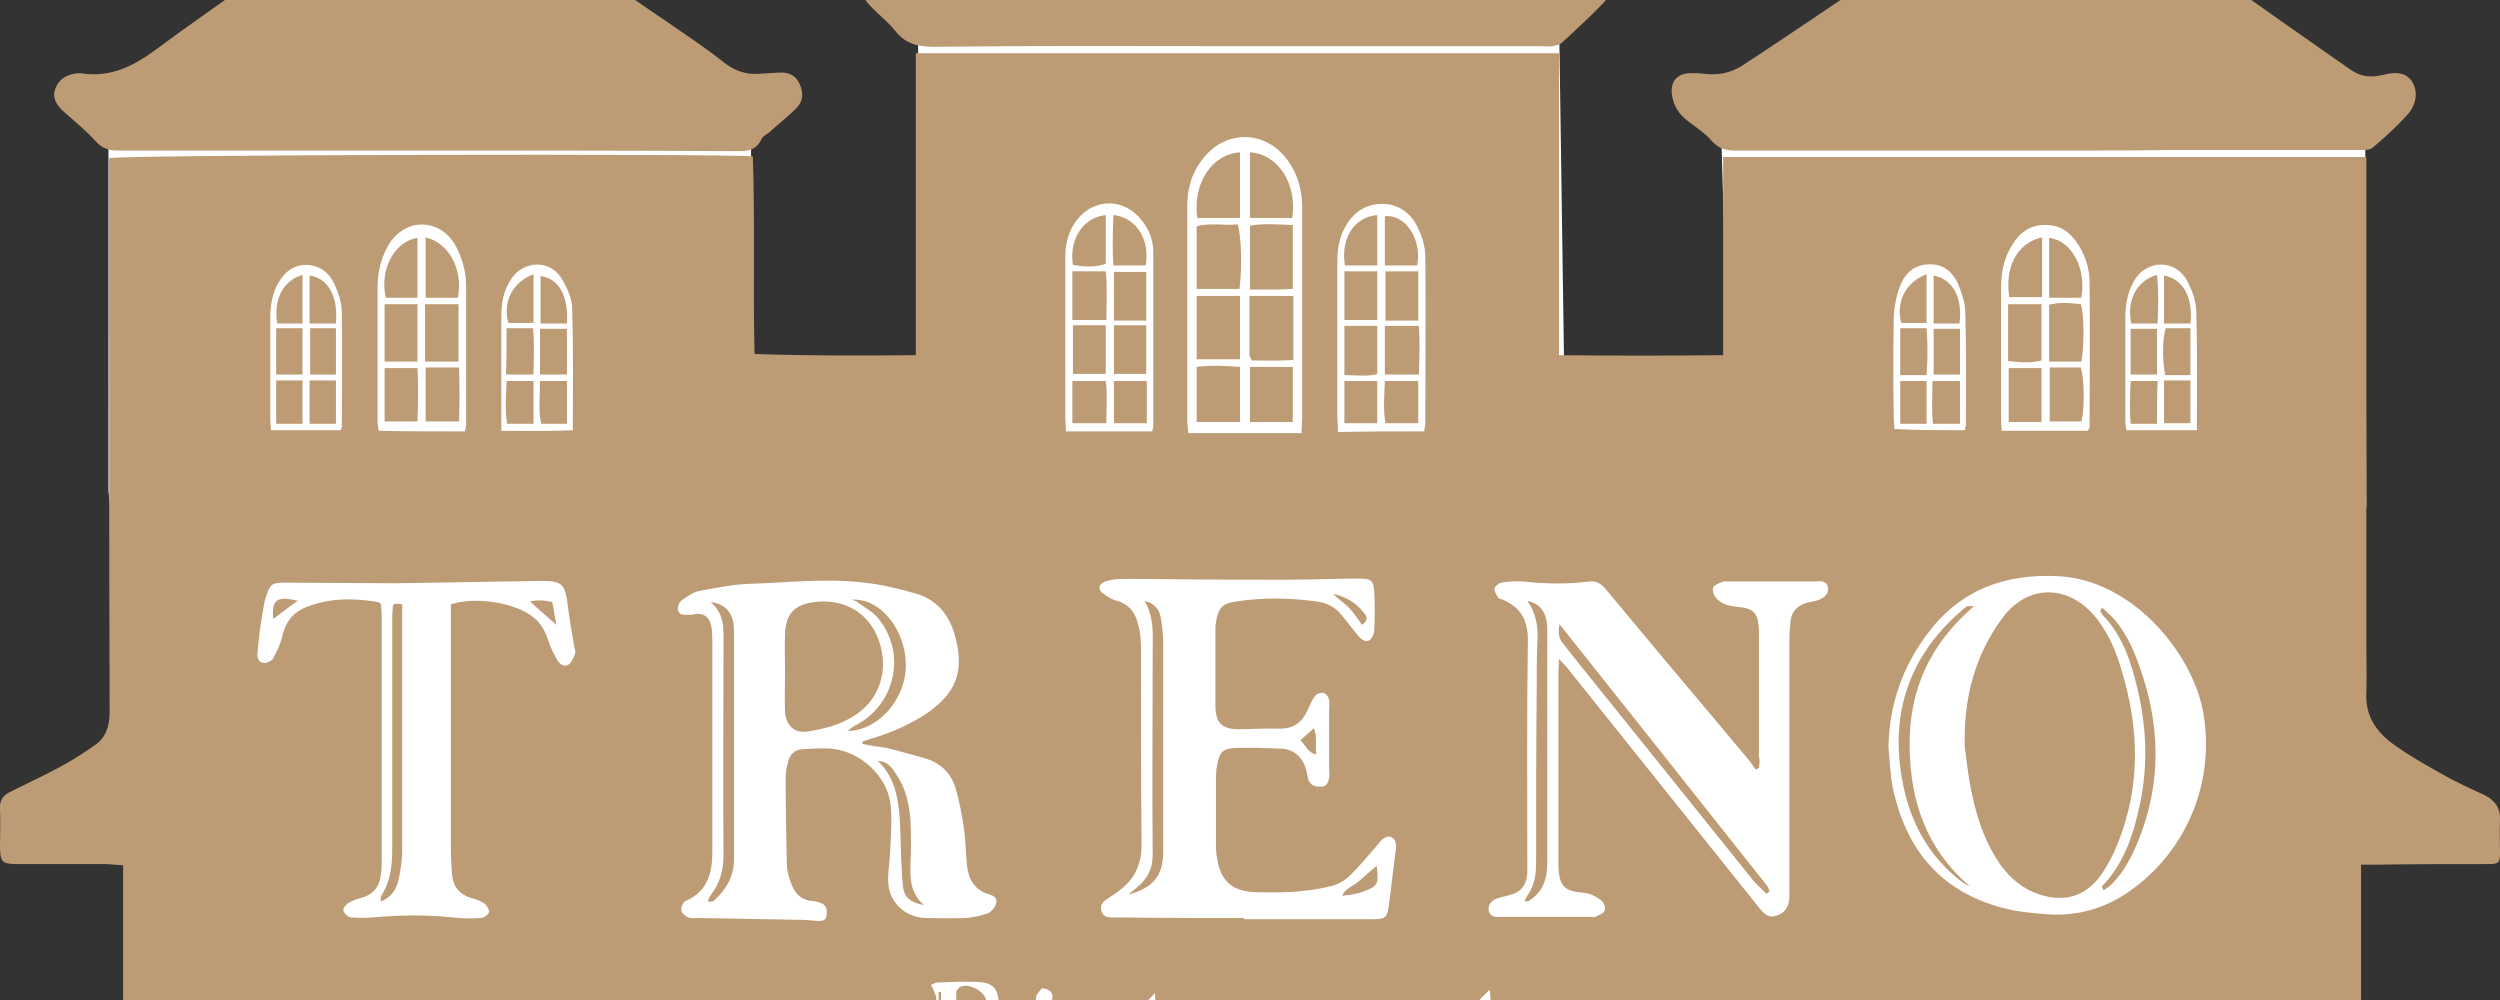 <?xml version="1.0" encoding="utf-8"?>
<!-- Generator: Adobe Illustrator 19.2.1, SVG Export Plug-In . SVG Version: 6.00 Build 0)  -->
<svg preserveAspectRatio="xMidYMid slice" width="2000px" height="800px" version="1.1" id="Layer_1" xmlns="http://www.w3.org/2000/svg" xmlns:xlink="http://www.w3.org/1999/xlink" x="0px" y="0px"
	 viewBox="0 0 426.4 216.6" style="enable-background:new 0 0 426.4 216.6;" xml:space="preserve">
<rect x="0" y="0" width="426.4" height="216.6" fill="#333333" stroke="none"/>
<style type="text/css">
	.st0{fill:#FFFFFF;}
	.st1{fill:#BD9C75;}
</style>
<g id="Layer_1_1_">
	<polygon class="st0" points="403.6,109.4 403.4,39.4 293.4,40.1 295.4,108.1 267.1,108.1 265.9,25.4 156.6,25.4 156.6,108.1 
		128.1,108.1 128.1,41.4 18.5,41.4 18.5,106.7 29.4,210.1 381.4,210.1 	"/>
	<path class="st1" d="M156.2,83.6c0-17.3,0-34.3,0-51.5c36.6,0,73,0,109.7,0c0,17.2,0,34.2,0,51.5c9.4,0.1,18.5,0.1,28,0
		c0-11.3,0-22.5,0-33.8c36.7,0,73,0,109.7,0c0,1.8,0,3.5,0,5.3c0,26.1,0,52.2,0,78.2c0,2.6,0.1,5.3,0,7.9c-0.2,3.8,1.6,6.5,4.4,8.6
		c2.7,2,5.6,3.6,8.6,5.3c2.3,1.3,4.7,2.4,7.1,3.5c1.8,0.9,2.8,2.2,2.7,4.3c-0.1,1.8,0,3.7,0,5.5s-0.2,2-2.1,2c-6.3,0-12.6,0-19,0.1
		c-0.8,0-1.6,0-2.6,0c0,15.4,0,30.5,0,45.6c-2,0.5-377.8,0.7-381.7,0.2c0-15.1,0-30.3,0-45.7c-1.1-0.1-1.9-0.1-2.8-0.2
		c-5,0-10.1,0-15.1,0c-2.8,0-3.1-0.3-3.1-3.2c0-2.1,0.1-4.2,0-6.2c-0.1-1.4,0.5-2.3,1.7-2.9c2.8-1.4,5.6-2.7,8.4-4.2
		c2.1-1.1,4.1-2.4,6.1-3.8c1.9-1.3,2.5-3.3,2.5-5.7c-0.1-29.5-0.1-59-0.1-88.5c0-2,0-4,0-5.9c1.9-0.6,105.2-0.8,109.8-0.3
		c0.4,11.1,0,22.2,0.3,33.7C137.7,83.7,146.7,83.7,156.2,83.6z M200.6,202.3c0.2,0.1,0.3,0.2,0.5,0.4c2.2,3.1,7,3,9-0.2
		c0.8-1.3,0.8-2.7,0-4c-1.5-2.4-5.2-3.2-7.6-1.6c-0.5,0.3-0.7,1.1-1.1,1.7c-0.3,0.1-0.8,0.1-0.9,0.4
		C199.8,199.9,200,201.1,200.6,202.3z M258.6,198.3c-0.8,1.3-0.6,2.6,0,3.9c0.9,2.3,2.7,2.9,4.9,2.7c1.4-0.2,3.1,0,3.6-2.4
		c-1.8,1.6-3.4,1.5-5,0.4c-1.1-0.8-1.3-1.9-1-3.3c1.5,0,2.8,0.1,4.2,0c1.4-0.1,1.9-1.1,1.1-2.3c-0.4-0.6-1-1.2-1.6-1.3
		c-1.2-0.2-2.6-0.2-3.8,0C259.9,196.3,258.7,196.8,258.6,198.3z M147.1,149.9c0-0.1,0-0.2,0-0.4c0.7-0.2,1.4-0.5,2.2-0.7
		c3.1-1,6.1-2.3,8.9-4.2c5-3.5,6.3-7.2,4.7-13.1c-1-3.7-3.2-6.3-6.9-7.3c-2.8-0.8-5.7-1.5-8.6-1.8c-6.5-0.8-13.1,0-19.6,0.2
		c-2.9,0.1-5.7,0.7-8.5,1.2c-1,0.2-2,0.9-2.9,1.5c-0.7,0.5-1.1,1.6-0.5,2.3c0.3,0.4,1.3,0.2,1.9,0.3c0.1,0,0.3-0.1,0.5-0.1
		c1.6-0.3,2.6,0.3,3,1.9c0.2,1,0.2,2.1,0.2,3.1c0,11.8,0,23.7,0,35.5c0,3.6-0.8,6.8-4.6,8.4c-0.4,0.2-0.8,1.1-0.7,1.6
		c0.1,0.5,0.7,1,1.2,1.2c0.6,0.2,1.3,0.1,1.9,0.1c5.7,0.1,11.3,0.2,17,0.3c1,0,2.1,0.1,3.1,0.2c0.8,0,1.5,0,1.6-1s-0.1-1.8-1.1-2.1
		c-0.4-0.1-0.8-0.3-1.2-0.3c-2.2-0.1-3.3-1.5-3.9-3.4c-0.3-0.9-0.6-1.9-0.6-2.8c-0.1-5-0.2-9.9-0.2-14.9c0-0.9,0.2-1.8,0.4-2.6
		c0.3-1.3,1.1-2.1,2.5-2.2c1.6-0.1,3.2-0.2,4.8-0.1c5,0.4,9.7,4.7,10.2,9.6c0.3,2.7,0,5.6-0.1,8.4c-0.1,1.7-0.4,3.4-0.3,5
		c0.3,3.5,3.1,5.9,6.6,5.9c2.2,0,4.5,0.1,6.7,0c1.2-0.1,2.5-0.4,3.7-0.8c0.6-0.3,1.2-1,1.4-1.7c0.3-1-0.6-1.4-1.4-1.6
		c-2.5-0.8-3.4-2.8-3.6-5.2c-0.2-2-0.2-4-0.5-6c-0.3-2.3-0.8-4.6-1.4-6.8c-0.7-2.4-2.4-4.2-4.8-5c-2.3-0.7-4.6-1.3-6.9-1.9
		C149.9,150.4,148.5,150.2,147.1,149.9z M300,154c-0.2,0.1-0.4,0.2-0.5,0.3c-0.4-0.5-0.7-1-1.1-1.5c-1.7-2-3.4-4.1-5.1-6.1
		c-6.4-7.6-12.8-15.2-19.1-22.8c-0.8-1-1.6-1.9-3.2-1.7c-3.7,0.5-7.5,0.4-11.2,0c-1.2-0.1-2.6,0-3.8,0.2c-0.4,0.1-1,0.6-1.1,1
		s0.3,1,0.6,1.5c0.1,0.2,0.5,0.3,0.8,0.4c3.1,1.3,4.3,3.5,4.3,6.9c-0.2,12.6-0.1,25.3-0.1,37.9c0,0.6,0,1.3,0,1.9
		c-0.2,2.1-1.1,3.2-3.1,3.7c-0.6,0.2-1.3,0.3-1.9,0.5c-1,0.3-1.7,1-1.6,2.1c0.2,1.1,1.2,1.2,2.1,1.1c0.2,0,0.3,0,0.5,0
		c4.8,0,9.6,0,14.4,0c0.4,0,0.9,0.1,1.2,0c0.6-0.3,1.5-0.6,1.6-1.1c0.2-0.5-0.2-1.5-0.7-1.8c-0.8-0.6-1.8-1.1-2.8-1.2
		c-3.2-0.3-4.3-0.8-4.4-4.8c0-0.3,0-0.6,0-1c0-10.6,0-21.3,0-31.9c0-0.6,0.1-1.2,0.1-2.2c0.8,0.9,1.3,1.3,1.7,1.9c4,5,8,10,12,15
		c6.8,8.5,13.6,17,20.4,25.5c0.8,1,1.6,1.9,3,1.4c1.4-0.4,2.2-1.6,2.2-3.3c0-0.6,0-1.1,0-1.7c0-14.1,0-28.2,0-42.2
		c0-1,0.1-2.1,0.2-3.1c0.2-1.7,1.3-2.7,2.9-3.1c0.5-0.1,0.9-0.2,1.4-0.3c1.5-0.4,2.2-1.2,2.1-2.2c-0.3-1.5-1.5-1.1-2.5-1.1
		c-4.8,0-9.6,0-14.4,0c-0.4,0-0.8-0.1-1.2,0.1c-0.5,0.2-1.3,0.5-1.5,0.9c-0.2,0.5,0.1,1.3,0.4,1.7c0.9,1.1,2.2,1.5,3.6,1.6
		c2.9,0.3,3.6,0.9,3.8,3.8c0,0.5,0,1,0,1.4c0,6.8,0,13.6,0,20.4C300.2,152.6,300.1,153.3,300,154z M322.1,150.5
		c0.2,2.2,0.3,4.5,0.7,6.7c2.2,10.6,8.1,17.9,18.9,20.7c2.6,0.7,5.4,0.9,8.1,1.1c4.8,0.2,9.3-1.1,13.3-3.9c10-6.9,14.9-19.1,12.6-31
		c-2-10-12.1-22.1-24.5-22.8c-9-0.5-16.7,2.2-22.3,9.6C324.5,136.7,322.2,143.2,322.1,150.5z M212.2,179.6c0,0.1,0,0.1,0,0.2
		c7.3,0,14.5,0,21.8,0c2.3,0,2.6-0.2,2.9-2.5c0.4-2.9,0.7-5.9,1.1-8.8c0.1-0.5,0.1-1,0.1-1.4c-0.1-1.3-1.2-1.8-2.2-1
		c-0.4,0.3-0.8,0.8-1.1,1.2c-1.4,1.6-2.8,3.3-4.3,4.8c-1.1,1.2-2.5,1.9-4.1,2.2c-3.9,0.9-7.8,1-11.7,0.9c-4.5,0-6.6-1.8-7.2-6.3
		c-0.1-0.7-0.1-1.4-0.1-2.2c0-3.5,0-7,0-10.6c0-0.9,0-1.8,0.2-2.6c0.4-2.2,0.9-2.8,3.1-2.9c2.6-0.1,5.1,0,7.7,0.1
		c2.4,0.1,3.8,1.5,4.4,3.7c0.1,0.5,0.2,0.9,0.3,1.4c0.3,1.2,1.2,1.4,2.2,1.4s1.3-0.8,1.4-1.6c0.1-0.5,0-1.1,0-1.7c0-3.3,0-6.5,0-9.8
		c0-0.6,0.1-1.2,0-1.7s-0.5-1.1-1-1.2c-0.4-0.1-1.2,0.2-1.4,0.5c-0.6,0.8-0.9,1.7-1.3,2.5c-0.9,2-2.3,3.1-4.7,3.1
		c-2.3-0.1-4.6,0.1-7,0.1c-2.9,0-4-1.1-4-4.1c0-4.2,0-8.3,0-12.5c0-0.6,0-1.1,0.1-1.7c0.4-2.4,1.1-3.2,3.5-3.5
		c4.5-0.7,9.1-0.6,13.6,0c1.7,0.2,3.2,0.9,4.3,2.3c1,1.2,1.9,2.4,2.8,3.5c0.5,0.6,1.3,1.3,2,0.8c0.5-0.3,0.8-1.2,0.8-1.8
		c0.1-2.1,0.1-4.2,0-6.2c-0.1-2.1-0.4-2.5-2.6-2.5c-4.1,0-8.2,0.2-12.2,0.2c-6.9,0-13.7,0-20.6-0.1c-2.7,0-5.4-0.1-8.2,0
		c-0.8,0-1.6,0.2-2.3,0.4c-1.2,0.5-1.3,1.3-0.3,2.1c0.7,0.5,1.5,1,2.3,1.2c1.9,0.5,3,1.8,3.5,3.6c0.4,1.3,0.6,2.7,0.6,4
		c0,11.4,0,22.7,0.1,34.1c0,2.7-0.8,4.9-2.6,6.7c-0.9,0.9-2.1,1.7-3.2,2.4c-0.8,0.5-1.2,1-1.1,1.9c0.2,1,0.9,1.3,1.7,1.3
		c0.6,0,1.1,0,1.7,0C198.3,179.6,205.3,179.6,212.2,179.6z M76.9,126.1c4.2-1.4,11.1-0.3,14.2,2.3c1.2,1,1.9,2.3,2.4,3.8
		c0.3,1.1,0.9,2.2,1.5,3.3c0.4,0.7,1.1,1.4,1.9,0.9c0.6-0.3,0.9-1.2,1.2-1.9c0.1-0.4-0.1-0.9-0.2-1.4c-0.4-2.4-0.8-4.7-1.1-7.1
		c-0.4-3.3-1-3.9-4.3-3.9c-8.3,0.1-16.6,0.3-24.9,0.4c-6.3,0-12.6-0.1-19-0.1c-2.2,0-2.5,0.2-3.2,2.3c-0.2,0.5-0.3,1.1-0.4,1.6
		c-0.3,1.7-0.6,3.5-0.8,5.2c-0.1,1-0.2,2.1-0.3,3.1c0,0.8,0.3,1.5,1.2,1.5c0.5,0,1.3-0.4,1.5-0.8c0.7-1.3,1.3-2.6,1.6-4
		c0.6-2.4,2-4,4.2-4.8c3.9-1.5,8-1.5,12-0.8c0.2,0,0.4,0.2,0.6,0.4c0,0.6,0.1,1.3,0.1,1.9c0,13.8,0,27.7,0,41.5c0,0.8,0,1.6-0.1,2.4
		c-0.2,2.2-1.2,3.7-3.5,4.3c-0.8,0.2-1.5,0.5-2.2,0.9c-0.4,0.3-0.9,1-0.7,1.3c0.2,0.5,0.8,1.1,1.3,1.1c1.2,0.1,2.4,0.1,3.6,0
		c4.6-0.4,9.1-0.5,13.7,0c1.6,0.2,3.2,0.2,4.8,0.1c0.5,0,1.3-0.6,1.4-1s-0.4-1.2-0.8-1.5c-0.6-0.4-1.4-0.7-2.2-0.9
		c-2-0.6-3.1-1.9-3.3-4c-0.1-1.4-0.2-2.9-0.2-4.3c0-13.1,0-26.2,0-39.4C76.9,127.7,76.9,126.8,76.9,126.1z M222,96.9
		c0-1,0.1-1.8,0.1-2.5c0-3.6,0-7.2,0-10.8c0-8.4,0-16.8,0-25.2c0-3.2-0.9-6.2-3-8.7c-3.7-4.4-9.9-4.4-13.6,0c-2.1,2.4-3,5.3-3,8.4
		c0,12.2,0,24.3,0,36.5c0,0.8,0.1,1.5,0.2,2.3C209.3,96.9,215.5,96.9,222,96.9z M242.9,96.6c0.1-0.6,0.2-1,0.2-1.5
		c0-9.4,0.1-18.9,0-28.3c0-1.8-0.6-3.6-1.4-5.2c-1.2-2.4-3.4-3.9-6.2-3.8c-2.8,0.1-4.8,1.6-6.1,4c-1,1.8-1.3,3.7-1.3,5.8
		c0,8.8,0,17.6,0,26.4c0,0.9,0.1,1.7,0.1,2.7C233.2,96.6,238,96.6,242.9,96.6z M79.3,96.6c0.1-0.5,0.2-0.8,0.2-1
		c0-7.9,0-15.8,0-23.8c0-2.3-0.6-4.6-1.7-6.7c-2.7-5.1-9-5-11.7,0c-1.2,2.2-1.7,4.5-1.7,6.9c0,7.6,0,15.2,0,22.8
		c0,0.5,0.1,1.1,0.2,1.7C69.5,96.6,74.3,96.6,79.3,96.6z M341.4,96.5c5,0,9.9,0,14.7,0c0.1-0.3,0.3-0.5,0.3-0.6
		c0-8.2,0.1-16.5,0-24.7c0-2.5-0.8-4.9-2.3-7c-1.2-1.6-2.6-2.7-4.8-2.8c-3.1-0.2-5,1.4-6.4,3.9c-1.2,2.1-1.6,4.5-1.6,6.9
		c0,7.5,0,15,0,22.6C341.3,95.3,341.4,95.9,341.4,96.5z M196.5,96.6c0.1-0.4,0.2-0.6,0.2-0.8c0-9.9,0-19.8,0-29.8
		c0-2-0.7-3.8-1.9-5.3c-2.9-3.9-8.1-4-11.1-0.2c-1.4,1.8-2,3.9-2,6.3c0,9.3,0,18.6,0,27.8c0,0.6,0.1,1.2,0.1,2
		C186.8,96.6,191.5,96.6,196.5,96.6z M374.7,96.4c0-6.9,0.1-13.6-0.1-20.2c0-1.8-0.7-3.6-1.5-5.2c-2.1-3.9-7-3.7-9.1-0.1
		c-1.1,1.9-1.5,4-1.5,6.2c0,5.9,0,11.8,0,17.7c0,0.5,0.1,1.1,0.2,1.6C366.7,96.4,370.6,96.4,374.7,96.4z M335.1,96.4
		c0.1-0.4,0.2-0.6,0.2-0.9c0-6.4,0.1-12.8-0.1-19.2c0-1.6-0.6-3.3-1.2-4.8c-0.9-2-2.4-3.4-4.8-3.4c-2.5,0-4.1,1.3-5,3.4
		c-0.7,1.7-1.1,3.7-1.2,5.5c-0.1,5.8-0.1,11.7,0,17.5c0,0.5,0.1,1.1,0.1,1.7C327.2,96.4,331.1,96.4,335.1,96.4z M58.1,96.4
		c0.1-0.3,0.2-0.5,0.2-0.6c0-6.5,0.1-13.1,0-19.6c0-1.6-0.6-3.3-1.3-4.8c-0.9-1.9-2.4-3.1-4.7-3.2c-2.4,0-3.8,1.3-4.9,3.2
		c-1,1.8-1.3,3.8-1.3,5.8c0,5.8,0,11.7,0,17.5c0,0.5,0.1,1.1,0.1,1.7C50.2,96.4,54.1,96.4,58.1,96.4z M85.5,96.5
		c4.2,0,8.2,0.1,12.2-0.1c0-7.1,0.1-13.9-0.1-20.6c0-1.7-0.8-3.6-1.7-5.1c-2-3.5-6.6-3.3-8.7-0.1c-1.3,1.9-1.7,4.1-1.7,6.4
		c0,3.5,0,7,0,10.5C85.5,90.4,85.5,93.3,85.5,96.5z M171.8,204.5c-0.4-0.9-1-1.8-1-2.7c0-2.4-1-3.9-3.5-4.4c-0.1,0-0.1-0.2-0.2-0.4
		c0.3-0.2,0.6-0.3,0.8-0.4c2.2-1.2,2.7-2,2.3-3.7c-0.3-1.5-1.2-2.3-3.4-2.4c-2.3-0.1-4.6,0-6.9,0.1c-0.5,0-0.9,0.4-1.1,0.4
		c0.4,0.9,0.9,1.7,0.9,2.4c0.1,1.9,0.1,3.8,0,5.8c0,1.8,0.3,3.7-1.3,5.5c2.2,0,4,0,6,0c-2.4-2-1.3-4.5-1.4-6.8c3.7-1,5.5,0.8,5,5.3
		c-0.2-0.6-0.3-0.8-0.5-1.1c-0.5,1.1-0.2,2,0.7,2.4C169.5,205.1,170.7,205.1,171.8,204.5z M234.1,204.6c2,0,3.8,0,5.8,0
		c-2-1.9-1.2-4-1.2-6c0-1,0.5-1.6,1.6-1.7c1-0.1,1.7,0.4,2,1.3c0.8,2,0.3,4.8-1.5,6.5c2.1,0,3.9,0,5.6,0c-0.3-1.1-0.7-2-0.8-2.9
		c-0.1-0.7,0-1.4,0-2.2c0-3-0.8-3.7-3.7-3.7c-0.7,0-1.4,0.2-2.1,0.3c-0.4,0-0.9,0.2-1.1,0.1c-1.4-1.5-2.6,0-3.9,0.1
		C236.2,198.7,235.9,202.8,234.1,204.6z M231.9,203.6c-2-0.1-1.6-1.2-1.7-2.2c0-0.7,0-1.4,0-2.2c0-2.9-0.5-3.3-3.3-3.3
		c-0.6,0-1.4-0.1-1.9,0.2c-0.8,0.4-1.7,1-2.1,1.8c-0.6,0.9-0.1,1.6,1,1.7c0.9-2.6,1.4-3.1,2.5-2.6c1.3,0.5,1.1,1.5,0.7,2.5
		c-3.9,1.7-4.5,2.6-3.5,5.5c1.2-0.4,2.4-0.7,3.6-1.1C228.6,205,230,205.1,231.9,203.6z M254.1,191.8c-1.7,1.7-3,3-4.6,4.6
		c0.9-0.1,1.6-0.2,2.5-0.2c0.1,1.4,0,2.7,0.2,3.9c0.3,2-0.4,3.3-2.3,4c-0.1,0-0.1,0.2-0.2,0.6c2,0,3.9,0,5.8,0
		c-0.4-0.8-1-1.5-1.1-2.3c-0.2-1.8-0.1-3.6-0.1-5.5c0.9,0.1,1.6,0.1,2.5,0.2c-0.2-1.7-1.7-0.7-2.4-1.6
		C254.3,194.4,254.2,193.2,254.1,191.8z M216.4,197.7c0.9,0.2,1.6,0.1,1.8,0.4c0.6,0.6,1.1,0.7,1.6,0.1c0.3-0.4,0.5-1.2,0.4-1.4
		c-0.3-0.4-1-0.8-1.5-0.8c-0.7,0-1.3,0.4-2.1,0.7c-0.4-0.8-0.9-1.4-2-0.7c-0.6,0.4-1.4,0.6-2.5,1.1c0.9,0.4,1.4,0.5,1.8,0.7
		c0,1.8,0,3.7,0,5.2c-0.8,0.5-1.5,0.9-2.2,1.3c0,0.1,0.1,0.2,0.1,0.4c1.9,0,3.7,0,5.8,0C215.5,202.6,216.5,200.3,216.4,197.7z
		 M194.9,196.1c0.2,2.3,0.3,4.6-0.1,6.8c0,0.1-0.5,0.1-0.7,0.3c-0.5,0.4-1.1,0.8-2,1.5c2.4,0,4.4,0,6.3,0c-0.5-0.7-1.2-1.2-1.2-1.8
		c-0.1-2-0.1-4-0.1-6.1c1.9,0.4,1.9,0.4,2.3-0.7c-0.7-0.2-1.5-0.3-2.2-0.5c-0.1-1.2-0.2-2.4-0.2-3.2c-1.3,1.4-2.7,2.8-3.8,4
		C193.3,196.3,193.9,196.2,194.9,196.1z M185.6,197.3c1.5-1.9,2.7-0.1,3.9,0.4c0.8-0.9,0.5-1.5-0.4-1.7c-1.1-0.2-2.2-0.2-3.3-0.1
		c-1.3,0.2-2.1,1.1-2.2,2.2c-0.1,1.4,0.8,1.9,2,2.3c1.1,0.3,2.2,0.9,3.2,1.3c-0.6,2.9-2.1,3.2-4.8,1.1c-0.8,0.6-0.9,1.3,0.1,1.5
		c1,0.3,2.2,0.5,3.3,0.3c2-0.2,3.2-1.4,3.4-2.8c0.2-1.4-0.6-2.2-2.8-3C187,198.6,186,198.6,185.6,197.3z M176.1,196.6
		c0.3,2.9,1.5,5.6-1.2,8.1c2.1,0,3.9,0,6.2,0c-1.9-1.1-1.5-2.7-1.6-4.1c0-1.6,0-3.1,0-5C178.1,195.9,177.1,196.3,176.1,196.6z
		 M271.9,198.7c2.6,0.7,9.4,0.7,11,0C281.3,198.1,274.4,198.1,271.9,198.7z M141.5,199c2.9,0.8,9.6,0.6,10.8-0.1
		C150.4,198.3,143.7,198.3,141.5,199z M177.7,191.6c-0.3,0.4-0.9,0.9-1,1.5c-0.2,0.8,0.7,1.5,1.5,1.4c0.9,0,1.3-0.6,1.3-1.4
		C179.6,192.3,178.9,191.6,177.7,191.6z"/>
	<path class="st1" d="M210.7,30.9c-17.1,0-34.2-0.1-51.3,0.1c-2.7,0-4.9-0.4-6.7-2.7c-1.1-1.4-2.6-2.6-3.9-3.9
		c-1.3-1.3-2.4-2.7-1.6-4.7c0.9-1.9,2.6-2.5,4.5-2.4c0.5,0,1,0,1.4,0.1c3.5,0.4,6.5-0.8,9.3-2.9c5.1-3.8,10.5-7.3,15.5-11.2
		c3.3-2.5,6.7-3.4,10.8-3.3c16.2,0.2,32.4,0.1,48.7,0c1,0,1.8,0.3,2.6,0.9c5.4,3.9,10.8,7.7,16.2,11.5c1.7,1.2,3.4,2.3,5.2,3.5
		c1.5,1,3.1,1.6,5,1.5c1.5,0,3,0,4.6,0c1.5,0,2.7,0.6,3.2,2c0.6,1.4,0.4,2.9-0.6,4c-2.3,2.4-4.8,4.7-7.3,7c-0.4,0.3-1,0.4-1.5,0.5
		c-0.6,0.1-1.3,0-1.9,0C245.6,30.9,228.1,30.9,210.7,30.9z"/>
	<path class="st1" d="M73.2,48.7c-17.7,0-35.3,0-53,0c-1.5,0-2.7-0.3-3.8-1.5c-1.7-1.9-3.7-3.5-5.6-5.2c-1.2-1.1-2-2.4-1.3-4
		c0.7-1.7,2.2-2.4,4-2.5c0.1,0,0.2,0,0.2,0c5.3,0.9,9.4-1.4,13.4-4.4c5.1-3.8,10.4-7.4,15.6-11.2c1.6-1.1,3.2-1.6,5.1-1.6
		c17.3,0.1,34.5,0.1,51.8,0c1.5,0,2.7,0.4,3.9,1.3c4.9,3.6,10,6.9,15,10.4c1.7,1.2,3.4,2.4,5,3.7c1.8,1.4,3.8,2.1,6,1.9
		c1.1-0.1,2.2-0.1,3.4-0.2c1.6-0.1,2.9,0.5,3.5,2c0.7,1.5,0.6,3-0.7,4.2c-1.4,1.4-3,2.6-4.5,4c-0.5,0.4-1.2,0.7-1.4,1.3
		c-1,2-2.7,1.9-4.5,1.9C108.1,48.7,90.6,48.7,73.2,48.7z"/>
	<path class="st1" d="M349,48.7c-17.7,0-35.3,0-53,0c-1.6,0-2.8-0.3-4-1.6c-1.2-1.4-2.8-2.4-4.2-3.5c-1.4-1.1-2.3-2.4-2.6-4.2
		c-0.4-2.3,0.7-3.8,3-3.9c0.8,0,1.6,0,2.4,0.1c2.3,0.3,4.5-0.1,6.4-1.3c3.9-2.5,7.7-5.1,11.6-7.7c3.9-2.6,7.8-5.3,11.7-7.9
		c0.7-0.4,1.6-0.6,2.5-0.6c17.6,0,35.2,0,52.8,0c1.3,0,2.2,0.4,3.2,1.2c7.3,5.3,14.7,10.4,22.1,15.6c1.7,1.2,3.5,1.4,5.5,0.9
		c2.7-0.7,4.2-0.2,5.1,1.3c0.9,1.6,0.7,3.7-0.9,5.5c-1.8,2-3.8,3.8-5.9,5.6c-0.6,0.5-1.7,0.4-2.5,0.4c-10.4,0-20.8,0-31.2,0
		C363.8,48.7,356.4,48.7,349,48.7z"/>
	<path class="st1" d="M200.6,202.3c0.1-0.9,0.2-1.9,0.3-2.8c0,1.1,0.1,2.1,0.1,3.2C201,202.5,200.8,202.4,200.6,202.3z"/>
	<path class="st1" d="M133.9,137.7c0-2.2-0.1-4.3,0-6.5c0.1-3.5,1.6-5.1,5.1-5.5c5.1-0.6,9.3,1.9,10.9,6.6c1.8,5,0.1,10.1-4.2,12.8
		c-2.5,1.6-5.3,2.3-8.1,2.7c-2.1,0.3-3.6-1.1-3.7-3.4C133.8,142.2,133.9,139.9,133.9,137.7L133.9,137.7z"/>
	<path class="st1" d="M121.2,125.7c2.3,0.3,3.5,1.5,3.9,3.6c0.1,0.9,0.1,1.8,0.1,2.6c0,12.5,0,25.1,0,37.6c0,3-1.3,5.2-3.4,7.1
		c-0.1,0.1-0.3,0.2-0.4,0.2s-0.3,0-0.7,0c0.2-0.5,0.3-0.9,0.6-1.2c1.5-2,2.1-4.2,2.1-6.7c-0.1-11.9,0-23.8,0-35.7
		C123.4,130.5,123.7,127.8,121.2,125.7z"/>
	<path class="st1" d="M145.3,125.3c4.9-0.3,9.2,5.2,9.2,11.2c0,5.7-4.6,11.1-9.9,11.2c0.5-0.4,0.8-0.7,1.2-0.9
		c6.9-3.5,8.9-12.3,4-18.3c-0.9-1.1-2.2-1.8-3.3-2.6C146.2,125.6,145.7,125.5,145.3,125.3z"/>
	<path class="st1" d="M149.7,152.8c1.6,0,2.4,1.1,3.1,2.2c1.7,2.4,2.3,5.2,2.5,8.1c0.1,2.4,0.1,4.8,0,7.2c-0.1,2.6,0,5.1,2.3,7.1
		c-2.4-0.5-3.4-1.3-3.6-3.3c-0.2-1.6-0.2-3.2-0.3-4.8c-0.1-2.5-0.1-4.9-0.3-7.4C153.1,158.6,152.4,155.3,149.7,152.8z"/>
	<path class="st1" d="M260.5,125.5c2,0.4,3,1.7,3.3,3.5c0.1,0.7,0.1,1.4,0.1,2.1c0,13,0,26.1,0,39.1c0,2.5-0.6,4.6-2.6,6.1
		c-0.2,0.1-0.4,0.3-0.6,0.4c-0.1,0.1-0.3,0-0.7,0c0.3-0.5,0.4-0.8,0.7-1.2c1.1-1.7,1.3-3.5,1.3-5.5c0-9.8,0-19.5,0.1-29.3
		c0-2.6,0-5.1,0.1-7.7C262.4,130.5,262.2,127.9,260.5,125.5z"/>
	<path class="st1" d="M301.3,175.5c-0.7-0.7-1.4-1.4-2.1-2.1c-10-12.4-19.9-24.8-29.9-37.2c-0.9-1.1-1.8-2.3-2.7-3.4
		c-0.7-0.8-0.9-1.8-0.6-3.3c12,15.1,23.7,29.8,35.4,44.6c0.2,0.3,0.3,0.7,0.4,1C301.6,175.2,301.5,175.3,301.3,175.5z"/>
	<path class="st1" d="M335.1,150.4c-0.2-8.5,1.8-15.6,6.3-21.8c4.4-6.1,11.5-6,16.2-0.1c2.1,2.7,3.4,5.8,4.3,9
		c3,9.9,3.2,19.7-0.7,29.4c-0.7,1.8-1.7,3.7-2.8,5.3c-2.7,3.8-6.4,4.8-10.8,3.3c-2.6-0.9-4.6-2.6-6.2-4.7c-2.6-3.6-4.1-7.8-5-12.1
		C335.7,155.6,335.4,152.6,335.1,150.4z"/>
	<path class="st1" d="M336.7,126.4c-7.6,6.5-11.1,14.4-11,23.9c0.1,9.4,2.9,17.6,10.3,23.9c-0.4-0.2-0.9-0.4-1.3-0.7
		c-5.7-4.3-8.9-10.2-10.2-17.1c-2.2-11.5,1-21.3,9.9-29.1c0.4-0.3,0.7-0.6,1.1-0.9C335.6,126.4,335.8,126.4,336.7,126.4z"/>
	<path class="st1" d="M358.6,126.7c0.6,0.6,1.2,1.1,1.8,1.7c2,2.3,3.3,4.9,4.3,7.7c3.8,10.2,4.1,20.4-0.1,30.6
		c-1.1,2.6-2.4,5.1-4.4,7.1c-0.4,0.4-0.9,0.7-1.4,1.1c-0.2-0.4-0.3-0.6-0.3-0.7c4-4.1,5.5-9.3,6.6-14.6c1.6-8,0.7-15.9-1.8-23.6
		c-1-3-2.4-5.7-4.6-8c-0.2-0.2-0.3-0.5-0.5-0.7C358.3,127,358.4,126.8,358.6,126.7z"/>
	<path class="st1" d="M195.2,125.5c1.7,0.4,2.6,1.5,2.8,3c0.2,1.3,0.4,2.7,0.4,4c0,11.9,0,23.8,0,35.7c0,4.1-1.6,6.2-5.9,7.4
		c0.5-0.5,1.1-0.9,1.6-1.4c1.7-1.4,2.5-3.1,2.5-5.4c-0.1-11.5,0-23,0-34.5C196.6,131.3,196.9,128.3,195.2,125.5z"/>
	<path class="st1" d="M234.8,170.7c0.4,3.1,0.2,3.5-2.3,4.4c-1.1,0.4-2.4,0.6-3.6,0.7c0.6-1.3,2-1.7,2.9-2.5
		S233.7,171.6,234.8,170.7z"/>
	<path class="st1" d="M232.3,129.6c-0.7-1-1.4-2.1-2.3-3c-0.8-0.8-1.8-1.4-2.6-2.3c2,0.5,3.8,1.4,5.1,3.1
		C233.3,128.2,233.3,128.9,232.3,129.6z"/>
	<path class="st1" d="M221.8,149.3c0.8-0.8,1.5-1.3,2.3-2.1c0.6,1.6,0.2,3,0.4,4.5C223,151.4,222.8,150.2,221.8,149.3z"/>
	<path class="st1" d="M68.6,126.1c0,0.9,0,1.7,0,2.4c0,13.2,0,26.4,0,39.5c0,1.8-0.3,3.7-0.7,5.4c-0.4,1.4-1.2,2.7-3,3.4
		c0.1-0.5,0-0.9,0.2-1.1c1.5-2.4,1.8-5.1,1.8-7.8c0-13,0-26,0-39c0-0.7,0-1.4,0.1-2.2C66.9,125.9,67.5,125.9,68.6,126.1z"/>
	<path class="st1" d="M94.9,129.6c-1.7-1.5-3-2.6-4.5-4c1.4-0.3,2.5-0.2,3.8,0.1C94.4,126.9,94.6,128,94.9,129.6z"/>
	<path class="st1" d="M50.8,125.5c-1.6,1.1-2.9,2.1-4.2,3.1C46.3,125.3,47.2,124.6,50.8,125.5z"/>
	<path class="st1" d="M220.5,72.3c-0.9,0-1.7,0.1-2.4,0.1c-1.6,0-3.1,0-4.9,0c0-3.7,0-7.2,0-10.9c2.3-0.4,4.7-0.2,7.3-0.1
		C220.5,65.1,220.5,68.6,220.5,72.3z"/>
	<path class="st1" d="M213.1,73.5c2.6,0,5,0,7.5,0c0,3.6,0,7.1,0,10.9c-2.3,0.2-4.7,0.1-7.1,0.1c-0.1-0.4-0.4-0.6-0.4-0.9
		C213.1,80.3,213.1,77,213.1,73.5z"/>
	<path class="st1" d="M211.4,72.3c-2.5,0-4.8,0-7.3,0c0-3.6,0-7.1,0-10.7c2.4-0.6,4.7-0.1,7-0.3C211.7,63,211.9,68.7,211.4,72.3z"/>
	<path class="st1" d="M211.5,73.5c0,3.7,0,7.2,0,10.8c-2.5,0-4.8,0-7.4,0c0-3.6,0-7.2,0-10.8C206.6,73.5,209,73.5,211.5,73.5z"/>
	<path class="st1" d="M213.2,49c4.8,0.3,8.1,5.4,7.2,11.2c-2.3,0-4.7,0-7.2,0C213.2,56.5,213.2,52.8,213.2,49z"/>
	<path class="st1" d="M220.5,95c-2.5,0-4.8,0-7.3,0c0-3.2,0-6.2,0-9.4c2.4,0,4.8,0,7.3,0C220.5,88.7,220.5,91.8,220.5,95z"/>
	<path class="st1" d="M211.5,95c-2.6,0-4.9,0-7.4,0c0-3.1,0-6.1,0-9.4c2.4-0.3,4.8-0.2,7.4,0C211.5,88.7,211.5,91.7,211.5,95z"/>
	<path class="st1" d="M204.2,60.2c-0.8-5.9,2.5-10.9,7.3-11.2c0,3.7,0,7.4,0,11.2C209,60.2,206.7,60.2,204.2,60.2z"/>
	<path class="st1" d="M241.9,77.7c-2,0-3.7,0-5.6,0c0-2.8,0-5.5,0-8.4c1.9,0,3.7,0,5.6,0C241.9,72.1,241.9,74.7,241.9,77.7z"/>
	<path class="st1" d="M236.2,86.9c0-2.9,0-5.5,0-8.3c1.9,0,3.7,0,5.8,0c0.2,2.7,0.1,5.4,0,8.3C240,86.9,238.2,86.9,236.2,86.9z"/>
	<path class="st1" d="M229.3,87c0-2.9,0-5.6,0-8.4c1.9,0,3.7,0,5.6,0c0,2.7,0,5.4,0,8.2C233.2,87.3,231.4,87,229.3,87z"/>
	<path class="st1" d="M229.3,69.3c1.9,0,3.7,0,5.6,0c0,2.8,0,5.5,0,8.3c-1.8,0-3.6,0-5.6,0C229.3,74.8,229.3,72.1,229.3,69.3z"/>
	<path class="st1" d="M241.9,88c0,2.5,0,4.7,0,7.2c-1.9,0-3.7,0-5.6,0c-0.4-2.4-0.2-4.7-0.1-7.2C238.1,88,239.9,88,241.9,88z"/>
	<path class="st1" d="M241.7,68.3c-1.8,0-3.6,0-5.5,0c0-2.9,0-5.7,0-8.4C239.7,59.5,242.6,63.9,241.7,68.3z"/>
	<path class="st1" d="M229.3,95.2c0-2.5,0-4.8,0-7.2c1.9,0,3.7,0,5.6,0c0,2.4,0,4.7,0,7.2C233,95.2,231.3,95.2,229.3,95.2z"/>
	<path class="st1" d="M234.9,68.3c-1.9,0-3.7,0-5.5,0c-0.8-4.6,1.6-8.3,5.5-8.6C234.9,62.5,234.9,65.3,234.9,68.3z"/>
	<path class="st1" d="M78.2,84.7c-2,0-3.8,0-5.7,0c0-3.3,0-6.5,0-9.8c1.9,0,3.7,0,5.7,0C78.2,78.1,78.2,81.3,78.2,84.7z"/>
	<path class="st1" d="M72.6,85.7c1.9,0,3.6,0,5.7,0c0.1,3,0.1,6,0,9.2c-1.9,0-3.7,0-5.7,0C72.6,91.9,72.6,89,72.6,85.7z"/>
	<path class="st1" d="M71.2,74.9c0,3.3,0,6.5,0,9.8c-1.9,0-3.7,0-5.6,0c0-3.3,0-6.4,0-9.8C67.4,74.9,69.2,74.9,71.2,74.9z"/>
	<path class="st1" d="M65.6,94.9c0-3,0-6,0-9.1c1.8,0,3.6,0,5.6,0c0.2,3,0.1,6,0,9.1C69.4,94.9,67.7,94.9,65.6,94.9z"/>
	<path class="st1" d="M72.6,63.5c4,1,6.4,5.4,5.5,10.3c-1.7,0-3.5,0-5.5,0C72.6,70.4,72.6,67,72.6,63.5z"/>
	<path class="st1" d="M71.2,63.6c0,3.3,0,6.6,0,10.2c-1.8,0-3.6,0-5.4,0C64.7,69.1,67.2,64.2,71.2,63.6z"/>
	<path class="st1" d="M355,84.7c-1.8,0-3.5,0-5.5,0c0-3.3,0-6.4,0-9.7c1.8-0.5,3.6-0.3,5.4-0.1C355.5,76.7,355.5,82.1,355,84.7z"/>
	<path class="st1" d="M349.6,85.7c1.9,0,3.6,0,5.3,0c0.6,1.8,0.7,7,0.1,9.2c-1.7,0-3.4,0-5.4,0C349.6,92,349.6,89,349.6,85.7z"/>
	<path class="st1" d="M348.2,74.9c0,3.3,0,6.4,0,9.6c-1.9,0.5-3.7,0.3-5.7,0.1c0-3.3,0-6.4,0-9.7C344.4,74.9,346.2,74.9,348.2,74.9z
		"/>
	<path class="st1" d="M348.2,85.8c0,3.1,0,6.1,0,9.2c-1.9,0-3.7,0-5.6,0c0-3.1,0-6,0-9.2C344.5,85.8,346.2,85.8,348.2,85.8z"/>
	<path class="st1" d="M355,73.8c-1.9,0-3.6,0-5.5,0c0-3.5,0-6.8,0-10.2C353.3,64,355.9,68.8,355,73.8z"/>
	<path class="st1" d="M342.7,73.7c-0.8-5.2,1.4-9.3,5.6-10.2c0,1.7,0,3.3,0,5s0,3.3,0,5.2C346.4,73.7,344.6,73.7,342.7,73.7z"/>
	<path class="st1" d="M188.6,78.5c0,2.8,0,5.5,0,8.3c-1.9,0-3.6,0-5.6,0c0-2.7,0-5.5,0-8.3C184.8,78.5,186.6,78.5,188.6,78.5z"/>
	<path class="st1" d="M188.7,77.6c-2,0-3.8,0-5.8,0c0-2.8,0-5.5,0-8.3c1.8,0,3.6,0,5.7,0C188.9,72.1,188.7,74.8,188.7,77.6z"/>
	<path class="st1" d="M195.5,77.7c-1.9,0-3.6,0-5.5,0c0-2.8,0-5.5,0-8.3c1.8,0,3.6,0,5.5,0C195.5,72,195.5,74.7,195.5,77.7z"/>
	<path class="st1" d="M190,78.5c1.9,0,3.7,0,5.5,0c0,2.8,0,5.5,0,8.3c-1.8,0-3.6,0-5.5,0C190,84.2,190,81.5,190,78.5z"/>
	<path class="st1" d="M188.7,95.2c-2.1,0-3.9,0-5.8,0c0-2.5,0-4.7,0-7.2c1.9,0,3.6,0,5.7,0C188.9,90.3,188.7,92.7,188.7,95.2z"/>
	<path class="st1" d="M188.6,59.7c0,2.8,0,5.5,0,8.3c-1.7,0.6-3.2,0.6-5.6,0.2C182.3,63.9,184.7,60.1,188.6,59.7z"/>
	<path class="st1" d="M190,95.2c0-2.4,0-4.8,0-7.2c1.9,0,3.6,0,5.6,0c0,2.4,0,4.7,0,7.2C193.7,95.2,191.9,95.2,190,95.2z"/>
	<path class="st1" d="M189.9,59.7c3.9,0.4,6.3,4.2,5.5,8.6c-1.7,0-3.4,0-5.5,0C189.7,65.5,189.8,62.6,189.9,59.7z"/>
	<path class="st1" d="M363.4,86.9c0-2.7,0-5.2,0-7.8c1.5,0,2.9,0,4.5,0c0,2.6,0,5.1,0,7.8C366.4,86.9,365,86.9,363.4,86.9z"/>
	<path class="st1" d="M369.4,79c1.3,0,2.7,0,4.2,0c0,2.7,0,5.3,0,8c-1.5,0-2.9,0-4.3,0C368.8,84.6,368.8,80.6,369.4,79z"/>
	<path class="st1" d="M369.1,87.9c1.5,0,2.9,0,4.5,0c0,2.4,0,4.8,0,7.3c-1.5,0-2.9,0-4.5,0C369.1,92.8,369.1,90.4,369.1,87.9z"/>
	<path class="st1" d="M367.9,95.3c-1.6,0-2.9,0-4.5,0c-0.2-2.4-0.1-4.8,0-7.3c1.5,0,3,0,4.6,0C367.9,90.4,367.9,92.8,367.9,95.3z"/>
	<path class="st1" d="M373.6,78.2c-1.6,0-3,0-4.5,0c0-2.8,0-5.5,0-8.2C372.3,70.6,374.1,73.7,373.6,78.2z"/>
	<path class="st1" d="M368,78.2c-1.7,0-3.1,0-4.5,0c-0.8-4,0.9-7.3,4.4-8.3C368.2,72.6,368.1,75.3,368,78.2z"/>
	<path class="st1" d="M328.6,87c-1.6,0-3,0-4.5,0c0-2.7,0-5.2,0-8c1.5,0,2.8,0,4.5,0C328.8,81.6,328.8,84.2,328.6,87z"/>
	<path class="st1" d="M334.3,79.1c0,2.6,0,5.1,0,7.8c-1.5,0-2.9,0-4.5,0c0-2.6,0-5.1,0-7.8C331.2,79.1,332.7,79.1,334.3,79.1z"/>
	<path class="st1" d="M334.3,88c0,2.5,0,4.8,0,7.3c-1.5,0-2.9,0-4.6,0c-0.3-2.3-0.1-4.7-0.1-7.3C331.2,88,332.6,88,334.3,88z"/>
	<path class="st1" d="M328.6,88c0,2.5,0,4.8,0,7.3c-1.5,0-2.9,0-4.5,0c0-2.5,0-4.8,0-7.3C325.5,88,326.9,88,328.6,88z"/>
	<path class="st1" d="M334.2,78.2c-1.5,0-2.8,0-4.4,0c0-2.8,0-5.5,0-8.2C333.1,70.7,334.8,73.8,334.2,78.2z"/>
	<path class="st1" d="M328.6,69.8c0,2.9,0,5.5,0,8.3c-1.5,0-2.9,0-4.3,0C323.3,74.6,325,71.1,328.6,69.8z"/>
	<path class="st1" d="M51.6,86.9c-1.5,0-2.9,0-4.5,0c0-2.6,0-5.1,0-7.9c1.4,0,2.9,0,4.5,0C51.6,81.7,51.6,84.2,51.6,86.9z"/>
	<path class="st1" d="M57.3,86.9c-1.5,0-2.9,0-4.4,0c0-2.6,0-5.2,0-7.9c1.5,0,2.9,0,4.4,0C57.3,81.6,57.3,84.2,57.3,86.9z"/>
	<path class="st1" d="M52.8,87.9c1.6,0,3,0,4.5,0c0,2.4,0,4.8,0,7.4c-1.4,0-2.9,0-4.5,0C52.8,92.8,52.8,90.4,52.8,87.9z"/>
	<path class="st1" d="M47.1,87.9c1.6,0,2.9,0,4.5,0c0,2.5,0,4.9,0,7.4c-1.5,0-2.9,0-4.5,0C47.1,92.8,47.1,90.5,47.1,87.9z"/>
	<path class="st1" d="M57.3,78.2c-1.6,0-3,0-4.5,0c0-2.8,0-5.5,0-8.2C56,70.5,57.7,73.6,57.3,78.2z"/>
	<path class="st1" d="M51.6,78.2c-1.6,0-3,0-4.3,0c-0.7-4,0.9-7.3,4.3-8.3C51.6,72.6,51.6,75.3,51.6,78.2z"/>
	<path class="st1" d="M86.4,79c1.6,0,2.9,0,4.5,0c0.3,2.6,0.1,5.2,0.1,7.9c-1.6,0-3.1,0-4.7,0C86.4,84.3,86.4,81.8,86.4,79z"/>
	<path class="st1" d="M96.7,79.1c0,2.7,0,5.1,0,7.8c-1.5,0-3,0-4.6,0c0-2.6,0-5.1,0-7.8C93.6,79.1,95.1,79.1,96.7,79.1z"/>
	<path class="st1" d="M96.7,95.3c-1.6,0-2.9,0-4.4,0c-0.5-2.4-0.2-4.8-0.2-7.3c1.6,0,3,0,4.6,0C96.7,90.4,96.7,92.7,96.7,95.3z"/>
	<path class="st1" d="M91,88c0,2.4,0,4.8,0,7.3c-1.5,0-2.9,0-4.5,0c-0.4-2.4-0.2-4.8-0.1-7.3C87.9,88,89.4,88,91,88z"/>
	<path class="st1" d="M96.7,78.2c-1.6,0-3,0-4.5,0c0-2.8,0-5.5,0-8.1C95.3,70.5,97,73.5,96.7,78.2z"/>
	<path class="st1" d="M91,69.8c0,2.9,0,5.5,0,8.3c-1.5,0-2.9,0-4.3,0C85.7,74.6,87.4,71.1,91,69.8z"/>
	<path class="st1" d="M163.1,196.4c0-1.3,0-2.7,0-4.1c0-0.3,0.3-0.7,0.6-0.9c1.4-0.9,4.6,0.8,4.5,2.5c0,1-0.2,2-1.7,2.1
		C165.5,196.1,164.6,197.1,163.1,196.4z"/>
	<path class="st1" d="M160.1,202.9c0-2.7,0-5.4,0-8.1c0-0.9,0-1.7,0-2.6c0.1,0,0.3,0,0.4,0c0,3.5,0,7.1,0,10.6
		C160.4,202.8,160.2,202.9,160.1,202.9z"/>
	<path class="st1" d="M236.3,197.6c0,1.8,0,3.5,0,5.3c-0.1,0-0.2,0-0.3,0c0-1.8,0-3.5,0-5.3C236.2,197.6,236.3,197.6,236.3,197.6z"
		/>
	<path class="st1" d="M243.3,202.5c0-1.3,0-2.6,0-3.9c0.1,0,0.1,0,0.2,0c0,1.3,0,2.6,0,3.9C243.4,202.5,243.3,202.5,243.3,202.5z"/>
	<path class="st1" d="M227.1,200.5c0.4,0.9,0.5,1.8-0.3,2.4c-0.4,0.3-1.1,0.5-1.4,0.3s-0.5-1-0.4-1.4
		C225.3,201,226,200.4,227.1,200.5z"/>
	<path class="st1" d="M207.9,200.4c-0.2,0.9-0.3,1.9-0.7,2.7c-0.6,1.3-2,1.4-2.9,0.4c-1.2-1.3-1.4-4.7-0.5-6.1
		c0.7-1,1.4-1.1,2.4-0.5C207.4,197.8,208,198.9,207.9,200.4z"/>
	<path class="st1" d="M208.2,201.4c0-0.5,0-1,0-1.5c0.1,0,0.2,0,0.2,0c0,0.5,0,1.1,0.1,1.6C208.4,201.5,208.3,201.5,208.2,201.4z"/>
	<path class="st1" d="M261.2,198.5c0.6-1.6,1.5-2.2,2.7-1.9c0.3,0.1,0.8,0.6,0.8,0.9s-0.4,0.9-0.8,0.9
		C263.2,198.6,262.4,198.5,261.2,198.5z"/>
	<path class="st1" d="M258.5,202.2c0-1.3,0-2.6,0-3.9C259.2,199.6,259.2,200.9,258.5,202.2z"/>
	<path class="st1" d="M177.3,198c0,1.5,0,3,0,4.6c-0.1,0-0.2,0-0.2,0c0-1.5,0-3,0-4.6C177.1,198,177.2,198,177.3,198z"/>
</g>
<g id="Layer_2">
</g>
</svg>

